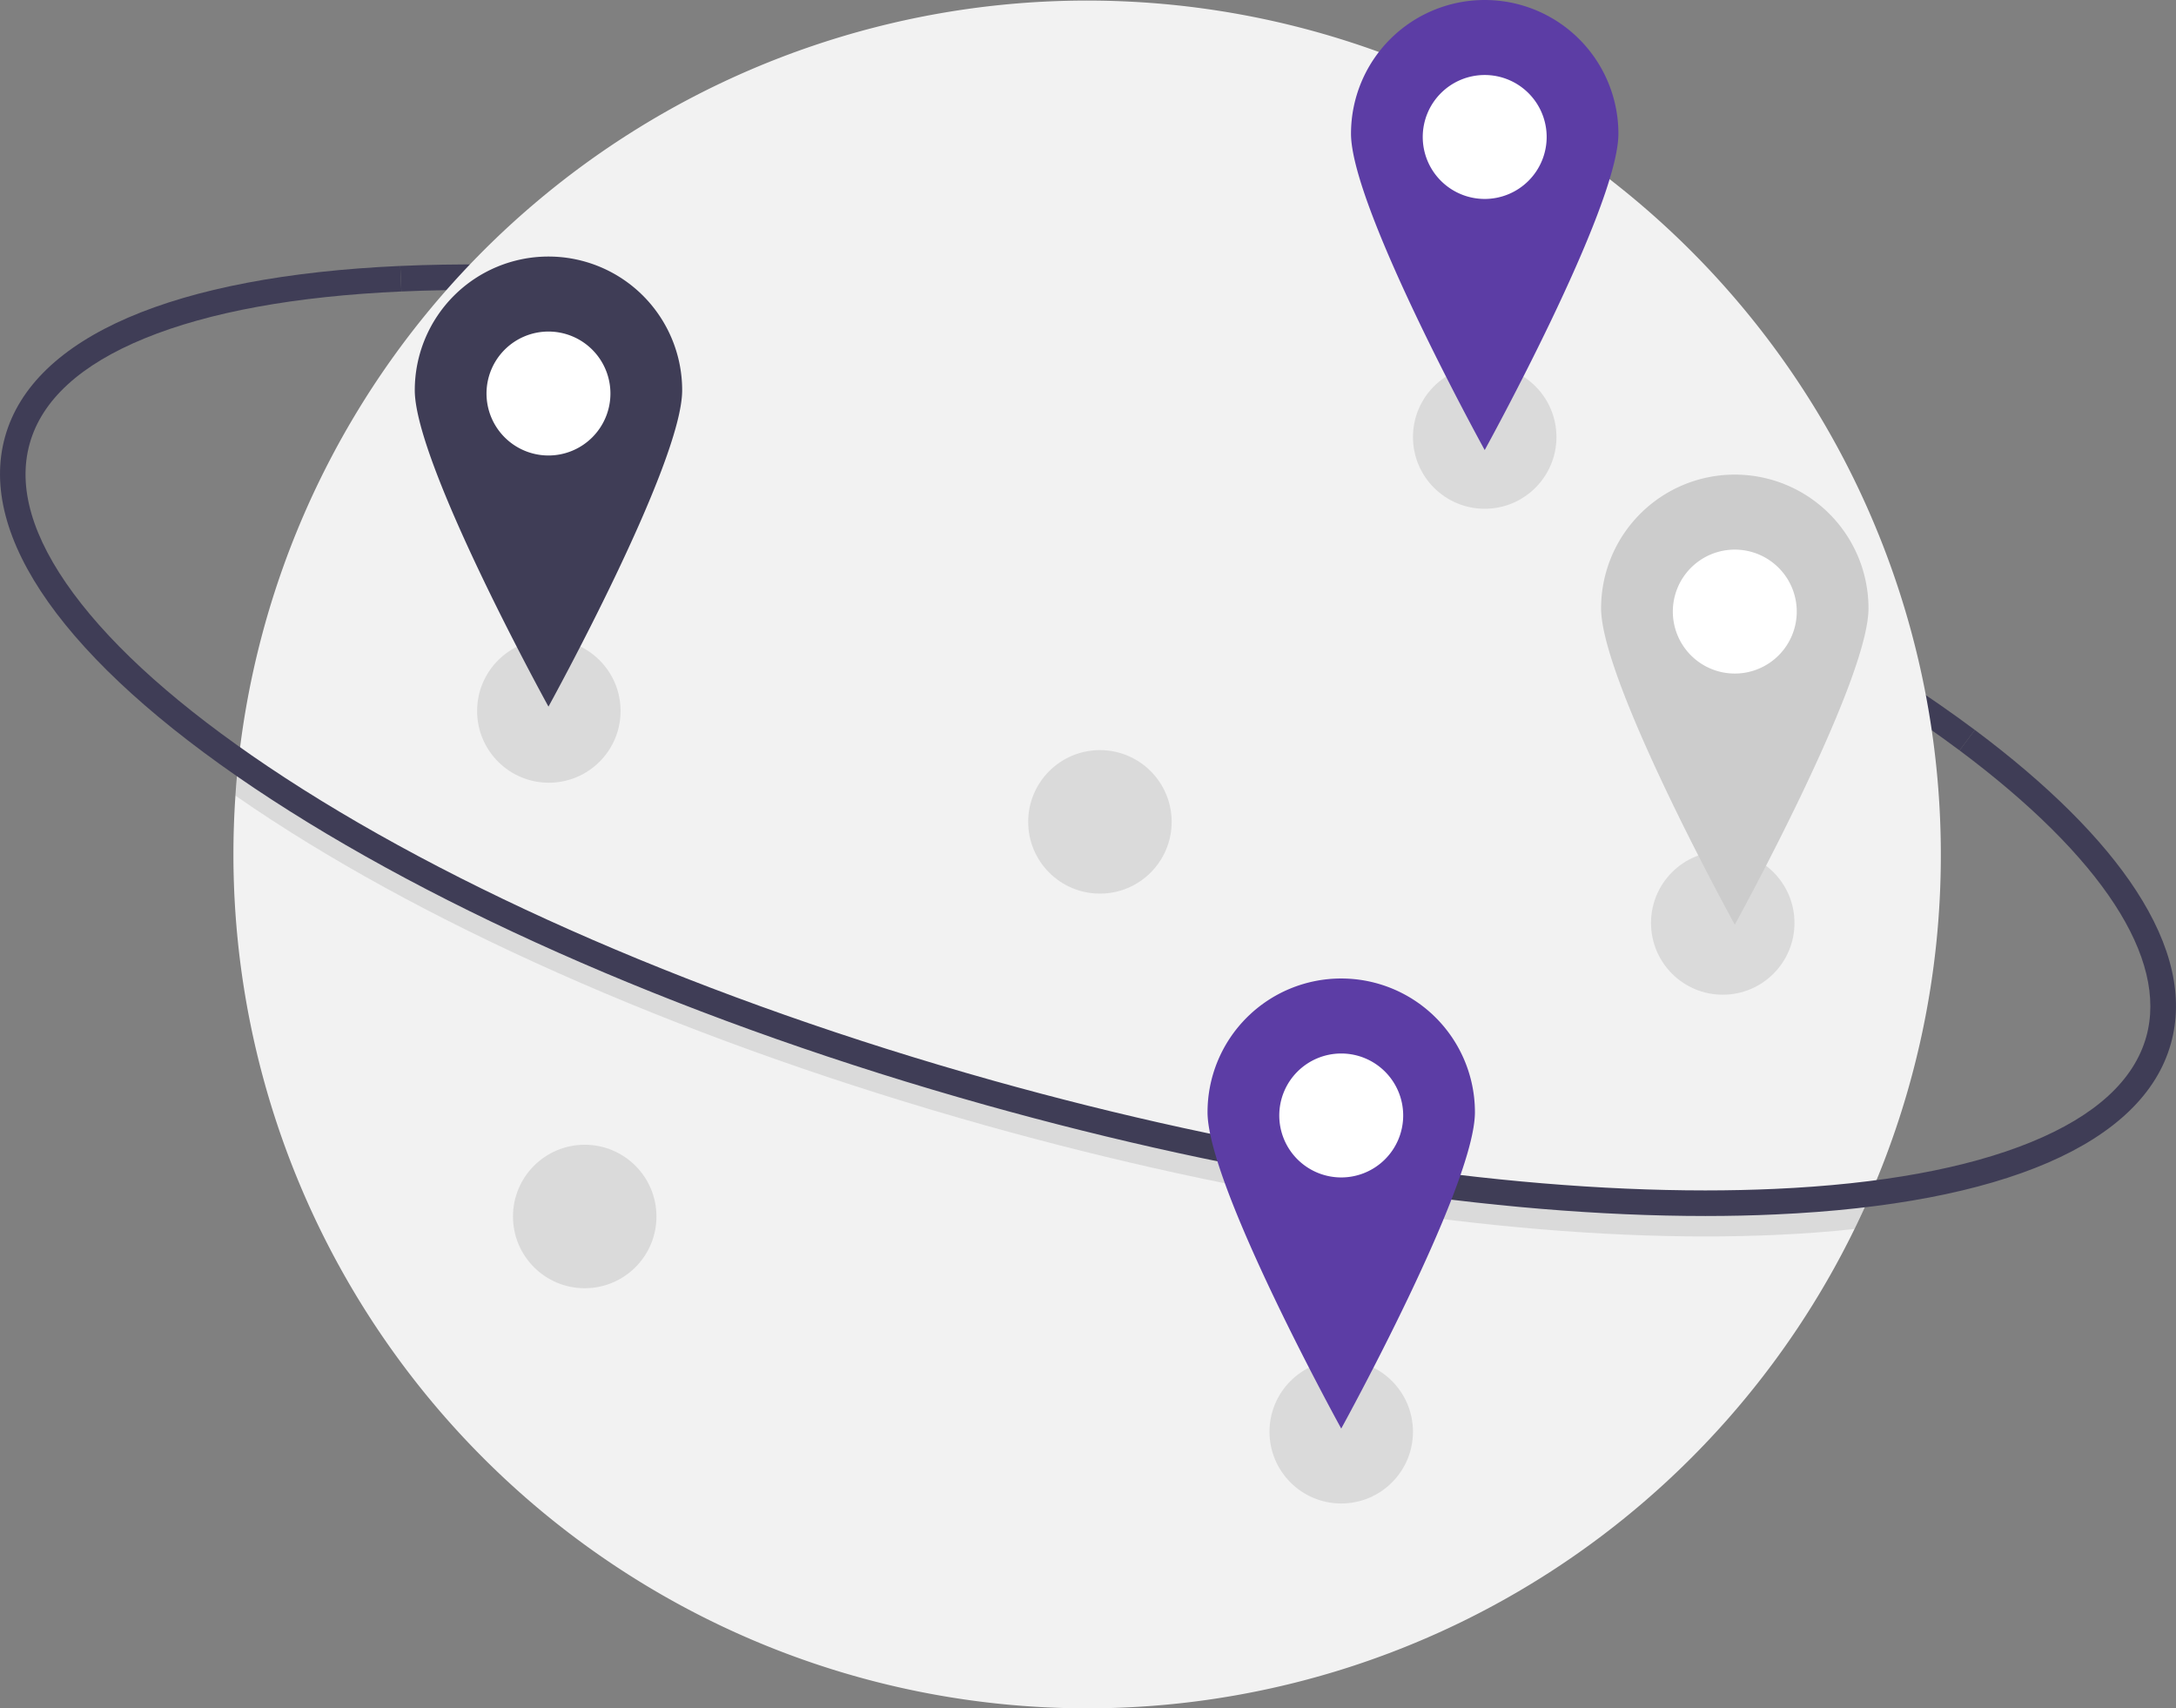 <svg xmlns="http://www.w3.org/2000/svg" width="339.335" height="266.372" viewBox="0 0 339.335 266.372">
  <rect x="0" y="0" width="339.335" height="266.372" fill="#808080" stroke="none"/>
  <g id="Group_306" data-name="Group 306" transform="translate(-124.719 -75.763)">
    <path id="Path_1810" data-name="Path 1810" d="M765.724,403.2c-28.17-21.06-72.292-40.977-121.051-54.643-44.4-12.444-87.7-18.452-121.939-16.917l-.178-3.982c34.649-1.552,78.4,4.507,123.193,17.061,49.214,13.794,93.814,33.946,122.362,55.289Z" transform="translate(-335.42 -210.428)" fill="#3f3d56"/>
    <path id="Path_1811" data-name="Path 1811" d="M762.8,419.42a132.644,132.644,0,0,1-11.479,54.156q-.951,2.14-1.981,4.241a133.148,133.148,0,0,1-252.8-58.4q0-4.622.315-9.172.149-2.314.387-4.6A133.136,133.136,0,0,1,762.8,419.42Z" transform="translate(-335.42 -210.428)" fill="#f2f2f2"/>
    <path id="Path_1812" data-name="Path 1812" d="M751.32,473.576q-.951,2.14-1.981,4.241-5.835.634-12.284.921c-3.559.159-7.222.239-10.965.239-32.692,0-72.037-6.035-112.231-17.3-44.794-12.556-85.318-30.117-114.112-49.453q-1.471-.986-2.89-1.977.149-2.314.387-4.6,2.29,1.632,4.723,3.268c28.455,19.1,68.574,36.479,112.968,48.923,39.843,11.168,78.817,17.151,111.135,17.151q5.542,0,10.806-.235Q744.54,474.409,751.32,473.576Z" transform="translate(-335.42 -210.428)" opacity="0.1"/>
    <path id="Path_1813" data-name="Path 1813" d="M726.09,475.789c-32.691,0-72.039-6.035-112.231-17.3-44.793-12.555-85.32-30.117-114.114-49.452-29.4-19.739-43.18-39.188-38.813-54.766s26.251-25.03,61.623-26.615l.178,3.982c-16.518.74-29.98,3.2-40.011,7.3-10.007,4.092-16.047,9.613-17.952,16.412s.385,14.654,6.807,23.351c6.438,8.718,16.663,17.812,30.39,27.03,28.452,19.105,68.572,36.48,112.968,48.924C654.779,465.819,693.75,471.8,726.07,471.8q5.539,0,10.8-.236c16.518-.74,29.98-3.2,40.012-7.3,10.007-4.092,16.047-9.613,17.952-16.411,3.421-12.207-6.918-28.068-29.114-44.661l2.387-3.192c11.422,8.539,19.877,16.956,25.13,25.016,5.632,8.642,7.46,16.687,5.435,23.913-4.366,15.578-26.251,25.029-61.623,26.615C733.493,475.71,729.832,475.789,726.09,475.789Z" transform="translate(-335.42 -210.428)" fill="#3f3d56"/>
    <circle id="Ellipse_1255" data-name="Ellipse 1255" cx="11.187" cy="11.187" r="11.187" transform="translate(199.121 175.431)" opacity="0.1"/>
    <circle id="Ellipse_1256" data-name="Ellipse 1256" cx="11.187" cy="11.187" r="11.187" transform="translate(322.689 287.811)" opacity="0.1"/>
    <circle id="Ellipse_1257" data-name="Ellipse 1257" cx="11.187" cy="11.187" r="11.187" transform="translate(285.059 192.72)" opacity="0.1"/>
    <circle id="Ellipse_1258" data-name="Ellipse 1258" cx="11.187" cy="11.187" r="11.187" transform="translate(204.715 254.25)" opacity="0.1"/>
    <circle id="Ellipse_1259" data-name="Ellipse 1259" cx="11.187" cy="11.187" r="11.187" transform="translate(345.064 132.716)" opacity="0.1"/>
    <circle id="Ellipse_1260" data-name="Ellipse 1260" cx="11.187" cy="11.187" r="11.187" transform="translate(382.185 208.484)" opacity="0.1"/>
    <circle id="Ellipse_1261" data-name="Ellipse 1261" cx="14.747" cy="14.747" r="14.747" transform="translate(341.504 82.373)" fill="#fff"/>
    <path id="Path_1817" data-name="Path 1817" d="M691.67,286.191a20.849,20.849,0,0,0-20.849,20.849c0,11.515,20.849,49.325,20.849,49.325s20.849-37.811,20.849-49.325A20.849,20.849,0,0,0,691.67,286.191Zm0,31.019a9.662,9.662,0,1,1,9.662-9.662,9.662,9.662,0,0,1-9.662,9.662Z" transform="translate(-335.42 -210.428)" fill="#5C3DA5"/>
    <circle id="Ellipse_1262" data-name="Ellipse 1262" cx="14.747" cy="14.747" r="14.747" transform="translate(195.504 122.373)" fill="#fff"/>
    <path id="Path_1818" data-name="Path 1818" d="M545.67,326.191a20.849,20.849,0,0,0-20.849,20.849c0,11.515,20.849,49.325,20.849,49.325s20.849-37.811,20.849-49.325A20.849,20.849,0,0,0,545.67,326.191Zm0,31.019a9.662,9.662,0,1,1,9.662-9.662,9.662,9.662,0,0,1-9.662,9.662Z" transform="translate(-335.42 -210.428)" fill="#3f3d56"/>
    <circle id="Ellipse_1263" data-name="Ellipse 1263" cx="14.747" cy="14.747" r="14.747" transform="translate(380.504 156.373)" fill="#fff"/>
    <path id="Path_1819" data-name="Path 1819" d="M730.67,360.191a20.849,20.849,0,0,0-20.849,20.849c0,11.514,20.849,49.325,20.849,49.325s20.849-37.811,20.849-49.325a20.849,20.849,0,0,0-20.849-20.849Zm0,31.019a9.662,9.662,0,1,1,9.662-9.662,9.662,9.662,0,0,1-9.662,9.662Z" transform="translate(-335.42 -210.428)" fill="#ccc"/>
    <circle id="Ellipse_1264" data-name="Ellipse 1264" cx="14.747" cy="14.747" r="14.747" transform="translate(319.13 234.94)" fill="#fff"/>
    <path id="Path_1820" data-name="Path 1820" d="M480.67,434.191a20.849,20.849,0,0,0-20.849,20.849c0,11.515,20.849,49.326,20.849,49.326s20.849-37.811,20.849-49.325a20.849,20.849,0,0,0-20.849-20.849Zm0,31.019a9.662,9.662,0,1,1,9.662-9.662,9.662,9.662,0,0,1-9.662,9.662Z" transform="translate(-146.794 -205.862)" fill="#5C3DA5"/>
  </g>
</svg>
